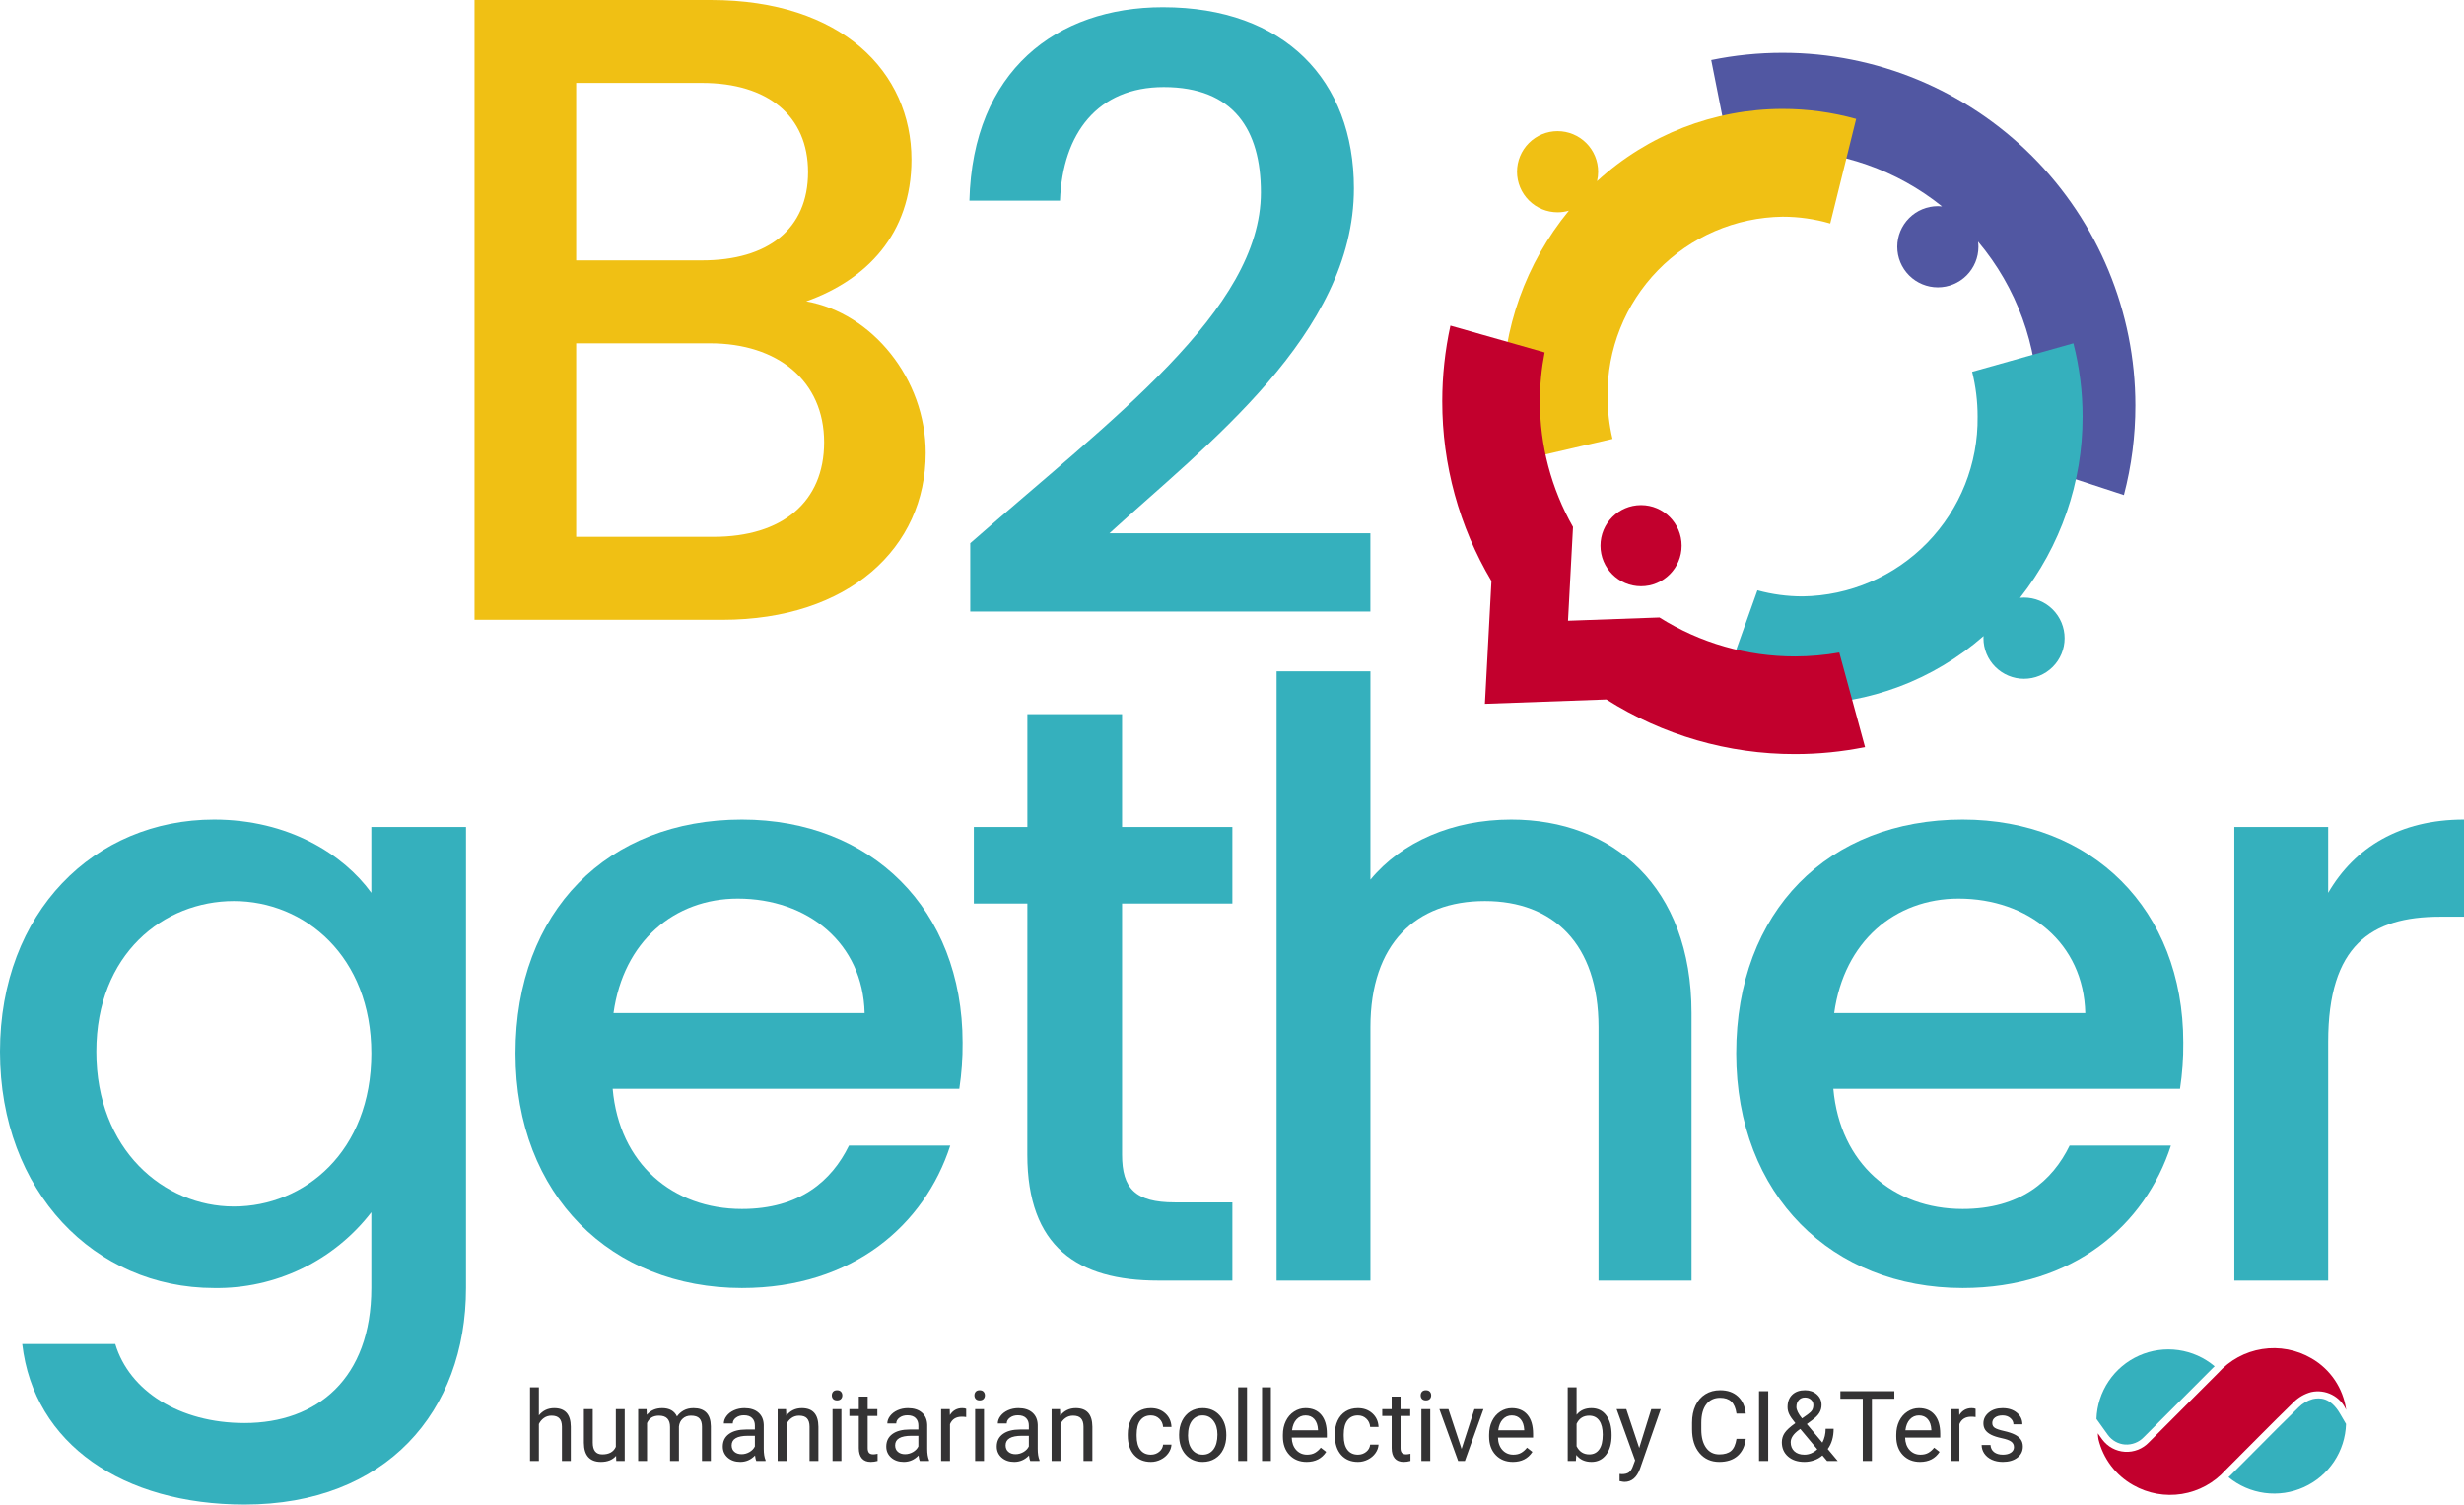 <svg width="226" height="138" viewBox="0 0 226 138" fill="none" xmlns="http://www.w3.org/2000/svg">
<path d="M215.194 129.32C214.932 128.716 214.468 128.223 213.882 127.924C213.296 127.625 212.624 127.539 211.981 127.681C211.373 127.843 210.819 128.163 210.374 128.607C208.26 130.661 206.205 132.776 204.115 134.854C203.073 136.013 201.666 136.78 200.128 137.028C198.589 137.276 197.012 136.99 195.659 136.218C194.865 135.772 194.171 135.167 193.622 134.441C193.073 133.714 192.681 132.882 192.469 131.996C192.44 131.82 192.422 131.643 192.415 131.465C192.608 131.736 192.706 131.882 192.815 132.022C193.058 132.352 193.37 132.625 193.729 132.821C194.088 133.017 194.486 133.132 194.895 133.158C195.304 133.184 195.713 133.12 196.094 132.97C196.475 132.82 196.819 132.589 197.101 132.292C199.224 130.181 201.325 128.049 203.446 125.937C204.5 124.759 205.928 123.982 207.489 123.737C209.05 123.491 210.648 123.793 212.012 124.59C212.868 125.083 213.6 125.766 214.152 126.586C214.703 127.406 215.06 128.341 215.194 129.32Z" fill="#C2002D"/>
<path d="M193.143 131.341C193.222 131.454 193.28 131.541 193.343 131.619C193.526 131.869 193.76 132.076 194.03 132.227C194.301 132.378 194.6 132.468 194.909 132.492C195.227 132.512 195.546 132.462 195.843 132.346C196.14 132.23 196.409 132.05 196.629 131.82C197.736 130.719 198.839 129.614 199.939 128.506C200.949 127.491 201.961 126.478 202.974 125.465C203.025 125.414 203.074 125.365 203.13 125.32C202.183 124.522 201.031 124.007 199.805 123.833C198.579 123.66 197.329 123.835 196.198 124.339C195.067 124.842 194.1 125.654 193.409 126.682C192.718 127.709 192.33 128.91 192.29 130.148L193.143 131.341Z" fill="#35B0BD"/>
<path d="M214.621 129.654C213.745 128.164 212.777 128.183 212.121 128.326C211.635 128.462 211.191 128.722 210.834 129.08C209.519 130.357 208.204 131.68 206.934 132.963C206.152 133.751 205.368 134.538 204.581 135.323C204.522 135.381 204.459 135.432 204.399 135.489C205.35 136.273 206.502 136.774 207.723 136.936C208.945 137.099 210.187 136.915 211.31 136.407C212.433 135.899 213.39 135.087 214.074 134.062C214.759 133.037 215.142 131.841 215.18 130.609L214.621 129.654Z" fill="#35B0BD"/>
<path d="M163.505 4.844C161.304 4.843 159.109 5.065 156.953 5.508L158.697 14.296C160.278 13.965 161.89 13.797 163.505 13.796C168.821 13.789 173.98 15.602 178.124 18.932C177.997 18.919 177.869 18.912 177.741 18.912C176.754 18.912 175.807 19.304 175.109 20.002C174.411 20.7 174.019 21.647 174.019 22.634C174.019 23.621 174.411 24.568 175.109 25.266C175.807 25.964 176.754 26.356 177.741 26.356C178.728 26.356 179.675 25.964 180.373 25.266C181.071 24.568 181.463 23.621 181.463 22.634C181.462 22.476 181.451 22.317 181.43 22.16C184.972 26.368 186.91 31.694 186.903 37.194C186.902 39.017 186.688 40.833 186.266 42.606L194.806 45.406C195.507 42.725 195.861 39.965 195.859 37.194C195.858 28.614 192.449 20.385 186.382 14.319C180.314 8.252 172.085 4.844 163.505 4.844Z" fill="#5157A2"/>
<path d="M163.499 9.991C157.198 9.995 151.127 12.359 146.483 16.617C146.55 16.333 146.583 16.043 146.583 15.751C146.582 14.764 146.19 13.817 145.492 13.119C144.794 12.421 143.847 12.029 142.859 12.029C141.873 12.03 140.928 12.423 140.231 13.121C139.533 13.819 139.142 14.765 139.142 15.751C139.142 16.738 139.534 17.685 140.232 18.383C140.93 19.081 141.876 19.473 142.863 19.473C143.214 19.473 143.563 19.423 143.9 19.324C139.95 24.125 137.799 30.153 137.818 36.37C137.816 38.411 138.046 40.445 138.501 42.434L147.901 40.256C147.6 38.983 147.448 37.678 147.448 36.37C147.39 32.054 149.049 27.892 152.06 24.799C155.071 21.706 159.187 19.936 163.502 19.877C164.981 19.877 166.451 20.087 167.871 20.5L170.247 10.909C168.049 10.298 165.779 9.989 163.499 9.991Z" fill="#F0C014"/>
<path d="M185.643 54.812C185.519 54.812 185.397 54.819 185.276 54.831C189.01 50.096 191.032 44.239 191.015 38.209C191.017 35.942 190.734 33.684 190.173 31.487L180.887 34.101C181.221 35.445 181.389 36.824 181.387 38.209C181.444 42.524 179.785 46.686 176.775 49.779C173.765 52.871 169.649 54.642 165.334 54.701C163.935 54.701 162.542 54.514 161.192 54.144L157.871 63.457C160.287 64.21 162.803 64.592 165.334 64.59C171.443 64.589 177.342 62.367 181.934 58.339C181.934 58.404 181.924 58.468 181.924 58.539C181.924 59.028 182.02 59.512 182.207 59.964C182.394 60.415 182.668 60.825 183.014 61.171C183.36 61.517 183.77 61.791 184.222 61.978C184.673 62.165 185.157 62.261 185.646 62.261C186.633 62.261 187.58 61.869 188.278 61.171C188.976 60.473 189.368 59.526 189.368 58.539C189.369 58.05 189.273 57.565 189.086 57.112C188.899 56.66 188.625 56.249 188.279 55.903C187.933 55.557 187.522 55.282 187.07 55.095C186.617 54.908 186.133 54.812 185.643 54.812Z" fill="#35B0BD"/>
<path d="M150.518 53.772C152.574 53.772 154.24 52.106 154.24 50.05C154.24 47.994 152.574 46.328 150.518 46.328C148.462 46.328 146.796 47.994 146.796 50.05C146.796 52.106 148.462 53.772 150.518 53.772Z" fill="#C2002D"/>
<path d="M168.7 59.851C167.359 60.088 165.999 60.208 164.637 60.21C160.239 60.215 155.93 58.975 152.208 56.632L143.819 56.932L144.278 48.332C142.283 44.819 141.236 40.848 141.24 36.808C141.241 35.303 141.386 33.801 141.674 32.323L133.033 29.867C132.535 32.147 132.284 34.474 132.284 36.808C132.276 42.609 133.835 48.305 136.796 53.293L136.196 64.556L147.341 64.156C152.514 67.437 158.515 69.175 164.641 69.165C166.798 69.166 168.949 68.951 171.063 68.526L168.7 59.851Z" fill="#C2002D"/>
<path d="M66.262 56.845H43.523V0H65.199C77.222 0 83.599 6.624 83.599 14.641C83.599 21.511 79.428 25.683 73.947 27.641C80.001 28.705 84.907 34.757 84.907 41.541C84.91 50.22 77.877 56.845 66.262 56.845ZM64.38 7.606H52.847V23.883H64.38C70.434 23.883 74.115 21.019 74.115 15.783C74.115 10.632 70.434 7.606 64.38 7.606ZM65.117 31.488H52.847V49.239H65.447C71.747 49.239 75.59 46.049 75.59 40.568C75.589 34.925 71.333 31.488 65.117 31.488Z" fill="#F0C014"/>
<path d="M88.992 49.823C101.981 38.423 115.649 28.451 115.649 17.652C115.649 11.913 113.157 7.986 106.738 7.986C100.697 7.986 97.451 12.214 97.223 18.408H88.916C89.216 6.475 96.922 0.661 106.662 0.661C117.839 0.661 124.182 7.381 124.182 17.275C124.182 30.641 110.589 40.835 101.755 48.915H125.693V56.091H88.993L88.992 49.823Z" fill="#35B0BD"/>
<path d="M94.231 82.873H89.322V75.849H94.231V65.504H102.917V75.849H113.034V82.873H102.917V105.905C102.917 109.005 104.117 110.285 107.75 110.285H113.034V117.458H106.234C98.834 117.458 94.227 114.358 94.227 105.905L94.231 82.873Z" fill="#35B0BD"/>
<path d="M117.09 61.577H125.698V80.682C128.568 77.208 133.249 75.17 138.611 75.17C147.9 75.17 155.148 81.286 155.148 92.916V117.458H146.617V94.199C146.617 86.572 142.46 82.645 136.193 82.645C129.851 82.645 125.698 86.572 125.698 94.199V117.458H117.09V61.577Z" fill="#35B0BD"/>
<path d="M180.014 118.139C168.081 118.139 159.247 109.68 159.247 96.616C159.247 83.552 167.704 75.17 180.014 75.17C191.869 75.17 200.252 83.4 200.252 95.634C200.265 97.049 200.164 98.463 199.952 99.862H168.155C168.762 106.735 173.669 110.889 180.014 110.889C185.298 110.889 188.246 108.321 189.828 105.074H199.117C196.776 112.32 190.209 118.139 180.014 118.139ZM168.233 92.92H191.263C191.115 86.501 186.053 82.42 179.637 82.42C173.82 82.42 169.139 86.345 168.233 92.92Z" fill="#35B0BD"/>
<path d="M213.542 117.458H204.934V75.849H213.542V81.891C215.957 77.737 220.11 75.17 226 75.17V84.08H223.811C217.469 84.08 213.542 86.724 213.542 95.558V117.458Z" fill="#35B0BD"/>
<path d="M19.635 75.17C26.435 75.17 31.49 78.341 34.058 81.891V75.849H42.742V118.139C42.742 129.465 35.417 138 22.429 138C11.329 138 3.096 132.486 2.039 123.273H10.572C11.857 127.573 16.462 130.523 22.429 130.523C29.074 130.523 34.058 126.444 34.058 118.139V111.191C32.36 113.391 30.172 115.165 27.668 116.371C25.165 117.577 22.414 118.183 19.635 118.139C8.684 118.139 0 109.303 0 96.464C0 83.625 8.684 75.17 19.635 75.17ZM21.447 82.645C15.027 82.645 8.835 87.478 8.835 96.464C8.835 105.45 15.027 110.664 21.447 110.664C27.94 110.664 34.058 105.605 34.058 96.618C34.058 87.706 27.94 82.645 21.447 82.645Z" fill="#35B0BD"/>
<path d="M68.051 118.139C56.12 118.139 47.284 109.68 47.284 96.616C47.284 83.552 55.743 75.17 68.051 75.17C79.906 75.17 88.289 83.4 88.289 95.634C88.301 97.049 88.201 98.463 87.989 99.862H56.196C56.796 106.735 61.708 110.889 68.051 110.889C73.339 110.889 76.283 108.321 77.869 105.074H87.158C84.817 112.32 78.246 118.139 68.051 118.139ZM56.272 92.92H79.304C79.152 86.501 74.093 82.42 67.674 82.42C61.859 82.42 57.179 86.345 56.272 92.92Z" fill="#35B0BD"/>
<path d="M49.428 129.821C49.789 129.378 50.257 129.157 50.834 129.157C51.839 129.157 52.346 129.724 52.355 130.858V134H51.542V130.854C51.539 130.511 51.46 130.257 51.305 130.093C51.152 129.929 50.914 129.847 50.588 129.847C50.325 129.847 50.093 129.917 49.894 130.058C49.695 130.199 49.54 130.383 49.428 130.612V134H48.615V127.25H49.428V129.821ZM56.508 133.53C56.191 133.902 55.727 134.088 55.115 134.088C54.608 134.088 54.221 133.941 53.955 133.648C53.691 133.353 53.558 132.916 53.555 132.339V129.245H54.368V132.317C54.368 133.038 54.661 133.398 55.247 133.398C55.868 133.398 56.281 133.167 56.486 132.704V129.245H57.299V134H56.525L56.508 133.53ZM59.303 129.245L59.325 129.772C59.673 129.362 60.144 129.157 60.735 129.157C61.4 129.157 61.853 129.412 62.093 129.922C62.252 129.693 62.456 129.509 62.709 129.368C62.963 129.228 63.264 129.157 63.609 129.157C64.652 129.157 65.183 129.709 65.2 130.814V134H64.387V130.862C64.387 130.522 64.31 130.269 64.154 130.102C63.999 129.932 63.738 129.847 63.372 129.847C63.07 129.847 62.82 129.938 62.621 130.12C62.421 130.298 62.306 130.54 62.273 130.845V134H61.456V130.884C61.456 130.193 61.118 129.847 60.441 129.847C59.908 129.847 59.543 130.074 59.347 130.528V134H58.534V129.245H59.303ZM69.366 134C69.319 133.906 69.281 133.739 69.252 133.499C68.874 133.892 68.423 134.088 67.898 134.088C67.43 134.088 67.044 133.956 66.743 133.692C66.444 133.426 66.294 133.089 66.294 132.682C66.294 132.187 66.482 131.803 66.857 131.53C67.235 131.255 67.765 131.117 68.448 131.117H69.239V130.744C69.239 130.459 69.154 130.234 68.984 130.067C68.814 129.897 68.564 129.812 68.232 129.812C67.942 129.812 67.699 129.885 67.503 130.032C67.307 130.178 67.209 130.355 67.209 130.563H66.391C66.391 130.326 66.475 130.098 66.642 129.878C66.811 129.655 67.04 129.479 67.327 129.351C67.617 129.222 67.935 129.157 68.281 129.157C68.829 129.157 69.258 129.295 69.568 129.57C69.879 129.843 70.04 130.219 70.052 130.7V132.888C70.052 133.325 70.107 133.672 70.219 133.93V134H69.366ZM68.017 133.38C68.272 133.38 68.514 133.314 68.742 133.183C68.971 133.051 69.136 132.879 69.239 132.668V131.693H68.602C67.606 131.693 67.107 131.984 67.107 132.567C67.107 132.822 67.192 133.021 67.362 133.165C67.532 133.309 67.751 133.38 68.017 133.38ZM72.095 129.245L72.122 129.843C72.485 129.386 72.96 129.157 73.545 129.157C74.55 129.157 75.057 129.724 75.066 130.858V134H74.253V130.854C74.25 130.511 74.171 130.257 74.016 130.093C73.863 129.929 73.624 129.847 73.299 129.847C73.036 129.847 72.804 129.917 72.605 130.058C72.406 130.199 72.251 130.383 72.139 130.612V134H71.326V129.245H72.095ZM77.175 134H76.362V129.245H77.175V134ZM76.296 127.984C76.296 127.852 76.336 127.741 76.415 127.65C76.497 127.559 76.617 127.514 76.775 127.514C76.934 127.514 77.054 127.559 77.136 127.65C77.218 127.741 77.259 127.852 77.259 127.984C77.259 128.116 77.218 128.226 77.136 128.313C77.054 128.401 76.934 128.445 76.775 128.445C76.617 128.445 76.497 128.401 76.415 128.313C76.336 128.226 76.296 128.116 76.296 127.984ZM79.584 128.094V129.245H80.471V129.874H79.584V132.822C79.584 133.013 79.623 133.156 79.702 133.253C79.781 133.347 79.916 133.394 80.106 133.394C80.2 133.394 80.329 133.376 80.493 133.341V134C80.279 134.059 80.071 134.088 79.869 134.088C79.506 134.088 79.232 133.978 79.047 133.758C78.863 133.539 78.77 133.227 78.77 132.822V129.874H77.905V129.245H78.77V128.094H79.584ZM84.36 134C84.314 133.906 84.275 133.739 84.246 133.499C83.868 133.892 83.417 134.088 82.893 134.088C82.424 134.088 82.039 133.956 81.737 133.692C81.438 133.426 81.289 133.089 81.289 132.682C81.289 132.187 81.476 131.803 81.851 131.53C82.229 131.255 82.759 131.117 83.442 131.117H84.233V130.744C84.233 130.459 84.148 130.234 83.978 130.067C83.808 129.897 83.558 129.812 83.227 129.812C82.936 129.812 82.693 129.885 82.497 130.032C82.301 130.178 82.203 130.355 82.203 130.563H81.385C81.385 130.326 81.469 130.098 81.636 129.878C81.806 129.655 82.034 129.479 82.321 129.351C82.611 129.222 82.929 129.157 83.275 129.157C83.823 129.157 84.252 129.295 84.562 129.57C84.873 129.843 85.034 130.219 85.046 130.7V132.888C85.046 133.325 85.102 133.672 85.213 133.93V134H84.36ZM83.011 133.38C83.266 133.38 83.508 133.314 83.736 133.183C83.965 133.051 84.13 132.879 84.233 132.668V131.693H83.596C82.6 131.693 82.102 131.984 82.102 132.567C82.102 132.822 82.186 133.021 82.356 133.165C82.526 133.309 82.745 133.38 83.011 133.38ZM88.619 129.975C88.496 129.954 88.362 129.944 88.219 129.944C87.686 129.944 87.324 130.171 87.133 130.625V134H86.32V129.245H87.111L87.124 129.794C87.391 129.37 87.769 129.157 88.258 129.157C88.416 129.157 88.537 129.178 88.619 129.219V129.975ZM90.253 134H89.44V129.245H90.253V134ZM89.374 127.984C89.374 127.852 89.414 127.741 89.493 127.65C89.575 127.559 89.695 127.514 89.853 127.514C90.012 127.514 90.132 127.559 90.214 127.65C90.296 127.741 90.337 127.852 90.337 127.984C90.337 128.116 90.296 128.226 90.214 128.313C90.132 128.401 90.012 128.445 89.853 128.445C89.695 128.445 89.575 128.401 89.493 128.313C89.414 128.226 89.374 128.116 89.374 127.984ZM94.494 134C94.447 133.906 94.409 133.739 94.38 133.499C94.002 133.892 93.551 134.088 93.026 134.088C92.558 134.088 92.172 133.956 91.871 133.692C91.572 133.426 91.422 133.089 91.422 132.682C91.422 132.187 91.61 131.803 91.985 131.53C92.363 131.255 92.893 131.117 93.576 131.117H94.367V130.744C94.367 130.459 94.282 130.234 94.112 130.067C93.942 129.897 93.691 129.812 93.36 129.812C93.07 129.812 92.827 129.885 92.631 130.032C92.435 130.178 92.336 130.355 92.336 130.563H91.519C91.519 130.326 91.603 130.098 91.769 129.878C91.939 129.655 92.168 129.479 92.455 129.351C92.745 129.222 93.063 129.157 93.409 129.157C93.957 129.157 94.386 129.295 94.696 129.57C95.007 129.843 95.168 130.219 95.18 130.7V132.888C95.18 133.325 95.235 133.672 95.347 133.93V134H94.494ZM93.145 133.38C93.4 133.38 93.642 133.314 93.87 133.183C94.099 133.051 94.264 132.879 94.367 132.668V131.693H93.73C92.733 131.693 92.235 131.984 92.235 132.567C92.235 132.822 92.32 133.021 92.49 133.165C92.66 133.309 92.878 133.38 93.145 133.38ZM97.223 129.245L97.249 129.843C97.613 129.386 98.087 129.157 98.673 129.157C99.678 129.157 100.185 129.724 100.194 130.858V134H99.381V130.854C99.378 130.511 99.299 130.257 99.144 130.093C98.991 129.929 98.752 129.847 98.427 129.847C98.164 129.847 97.932 129.917 97.733 130.058C97.534 130.199 97.378 130.383 97.267 130.612V134H96.454V129.245H97.223ZM105.56 133.424C105.85 133.424 106.103 133.336 106.32 133.161C106.537 132.985 106.657 132.765 106.68 132.501H107.449C107.435 132.774 107.341 133.033 107.168 133.279C106.995 133.525 106.764 133.722 106.474 133.868C106.187 134.015 105.882 134.088 105.56 134.088C104.912 134.088 104.396 133.873 104.013 133.442C103.632 133.008 103.441 132.417 103.441 131.667V131.53C103.441 131.067 103.526 130.656 103.696 130.295C103.866 129.935 104.109 129.655 104.426 129.456C104.745 129.257 105.122 129.157 105.555 129.157C106.088 129.157 106.531 129.317 106.882 129.636C107.237 129.956 107.426 130.37 107.449 130.88H106.68C106.657 130.572 106.54 130.32 106.329 130.124C106.121 129.925 105.863 129.825 105.555 129.825C105.142 129.825 104.821 129.975 104.593 130.273C104.367 130.569 104.254 130.999 104.254 131.561V131.715C104.254 132.263 104.367 132.685 104.593 132.98C104.818 133.276 105.141 133.424 105.56 133.424ZM108.148 131.579C108.148 131.113 108.239 130.694 108.42 130.322C108.605 129.95 108.86 129.663 109.185 129.46C109.513 129.258 109.887 129.157 110.306 129.157C110.953 129.157 111.476 129.381 111.875 129.83C112.276 130.278 112.477 130.874 112.477 131.618V131.675C112.477 132.138 112.387 132.554 112.208 132.923C112.033 133.29 111.779 133.575 111.448 133.78C111.12 133.985 110.742 134.088 110.314 134.088C109.67 134.088 109.147 133.864 108.746 133.416C108.347 132.967 108.148 132.374 108.148 131.636V131.579ZM108.965 131.675C108.965 132.203 109.087 132.626 109.33 132.945C109.576 133.265 109.904 133.424 110.314 133.424C110.728 133.424 111.056 133.263 111.299 132.941C111.542 132.616 111.664 132.162 111.664 131.579C111.664 131.057 111.539 130.635 111.29 130.313C111.044 129.988 110.716 129.825 110.306 129.825C109.904 129.825 109.581 129.985 109.334 130.304C109.088 130.624 108.965 131.081 108.965 131.675ZM114.379 134H113.566V127.25H114.379V134ZM116.568 134H115.755V127.25H116.568V134ZM119.846 134.088C119.202 134.088 118.677 133.877 118.273 133.455C117.869 133.03 117.667 132.463 117.667 131.754V131.605C117.667 131.133 117.756 130.713 117.935 130.344C118.116 129.972 118.368 129.682 118.69 129.474C119.016 129.263 119.367 129.157 119.745 129.157C120.363 129.157 120.844 129.361 121.187 129.768C121.529 130.175 121.701 130.758 121.701 131.517V131.855H118.479C118.491 132.324 118.627 132.704 118.888 132.994C119.152 133.281 119.486 133.424 119.89 133.424C120.177 133.424 120.42 133.366 120.62 133.249C120.819 133.131 120.993 132.976 121.143 132.783L121.639 133.169C121.241 133.782 120.643 134.088 119.846 134.088ZM119.745 129.825C119.417 129.825 119.142 129.945 118.919 130.186C118.696 130.423 118.559 130.757 118.506 131.188H120.888V131.126C120.864 130.713 120.753 130.394 120.554 130.168C120.354 129.939 120.085 129.825 119.745 129.825ZM124.553 133.424C124.843 133.424 125.096 133.336 125.313 133.161C125.53 132.985 125.65 132.765 125.673 132.501H126.442C126.428 132.774 126.334 133.033 126.161 133.279C125.988 133.525 125.757 133.722 125.467 133.868C125.18 134.015 124.875 134.088 124.553 134.088C123.905 134.088 123.39 133.873 123.006 133.442C122.625 133.008 122.435 132.417 122.435 131.667V131.53C122.435 131.067 122.52 130.656 122.689 130.295C122.859 129.935 123.103 129.655 123.419 129.456C123.738 129.257 124.115 129.157 124.548 129.157C125.082 129.157 125.524 129.317 125.875 129.636C126.23 129.956 126.419 130.37 126.442 130.88H125.673C125.65 130.572 125.533 130.32 125.322 130.124C125.114 129.925 124.856 129.825 124.548 129.825C124.135 129.825 123.814 129.975 123.586 130.273C123.36 130.569 123.248 130.999 123.248 131.561V131.715C123.248 132.263 123.36 132.685 123.586 132.98C123.812 133.276 124.134 133.424 124.553 133.424ZM128.459 128.094V129.245H129.347V129.874H128.459V132.822C128.459 133.013 128.499 133.156 128.578 133.253C128.657 133.347 128.792 133.394 128.982 133.394C129.076 133.394 129.205 133.376 129.369 133.341V134C129.155 134.059 128.947 134.088 128.745 134.088C128.382 134.088 128.108 133.978 127.923 133.758C127.739 133.539 127.646 133.227 127.646 132.822V129.874H126.781V129.245H127.646V128.094H128.459ZM131.184 134H130.371V129.245H131.184V134ZM130.305 127.984C130.305 127.852 130.345 127.741 130.424 127.65C130.506 127.559 130.626 127.514 130.784 127.514C130.942 127.514 131.062 127.559 131.145 127.65C131.227 127.741 131.268 127.852 131.268 127.984C131.268 128.116 131.227 128.226 131.145 128.313C131.062 128.401 130.942 128.445 130.784 128.445C130.626 128.445 130.506 128.401 130.424 128.313C130.345 128.226 130.305 128.116 130.305 127.984ZM134.058 132.897L135.236 129.245H136.066L134.361 134H133.742L132.019 129.245H132.85L134.058 132.897ZM138.76 134.088C138.116 134.088 137.591 133.877 137.187 133.455C136.783 133.03 136.581 132.463 136.581 131.754V131.605C136.581 131.133 136.67 130.713 136.849 130.344C137.03 129.972 137.282 129.682 137.604 129.474C137.93 129.263 138.281 129.157 138.659 129.157C139.277 129.157 139.758 129.361 140.101 129.768C140.443 130.175 140.615 130.758 140.615 131.517V131.855H137.394C137.405 132.324 137.542 132.704 137.802 132.994C138.066 133.281 138.4 133.424 138.804 133.424C139.091 133.424 139.334 133.366 139.534 133.249C139.733 133.131 139.907 132.976 140.057 132.783L140.553 133.169C140.155 133.782 139.557 134.088 138.76 134.088ZM138.659 129.825C138.331 129.825 138.056 129.945 137.833 130.186C137.61 130.423 137.473 130.757 137.42 131.188H139.802V131.126C139.778 130.713 139.667 130.394 139.468 130.168C139.269 129.939 138.999 129.825 138.659 129.825ZM147.817 131.675C147.817 132.402 147.65 132.986 147.316 133.429C146.982 133.868 146.534 134.088 145.972 134.088C145.371 134.088 144.907 133.875 144.579 133.451L144.539 134H143.792V127.25H144.605V129.768C144.933 129.361 145.386 129.157 145.963 129.157C146.54 129.157 146.993 129.375 147.321 129.812C147.652 130.249 147.817 130.846 147.817 131.605V131.675ZM147.004 131.583C147.004 131.029 146.897 130.602 146.684 130.3C146.47 129.998 146.162 129.847 145.761 129.847C145.225 129.847 144.839 130.096 144.605 130.594V132.651C144.854 133.149 145.242 133.398 145.77 133.398C146.159 133.398 146.462 133.247 146.679 132.945C146.896 132.644 147.004 132.189 147.004 131.583ZM150.349 132.809L151.456 129.245H152.326L150.415 134.734C150.119 135.525 149.648 135.92 149.004 135.92L148.85 135.907L148.547 135.85V135.191L148.767 135.208C149.042 135.208 149.256 135.153 149.408 135.042C149.563 134.93 149.691 134.727 149.791 134.431L149.971 133.947L148.274 129.245H149.162L150.349 132.809ZM160.122 131.97C160.043 132.646 159.792 133.169 159.371 133.539C158.952 133.905 158.394 134.088 157.696 134.088C156.94 134.088 156.334 133.817 155.877 133.275C155.423 132.733 155.196 132.008 155.196 131.1V130.484C155.196 129.89 155.301 129.367 155.512 128.916C155.726 128.464 156.028 128.119 156.417 127.878C156.807 127.635 157.258 127.514 157.771 127.514C158.451 127.514 158.996 127.704 159.406 128.085C159.816 128.463 160.055 128.987 160.122 129.658H159.274C159.201 129.148 159.041 128.779 158.795 128.551C158.552 128.322 158.21 128.208 157.771 128.208C157.232 128.208 156.809 128.407 156.501 128.806C156.196 129.204 156.044 129.771 156.044 130.506V131.126C156.044 131.82 156.189 132.373 156.479 132.783C156.769 133.193 157.175 133.398 157.696 133.398C158.165 133.398 158.524 133.292 158.773 133.082C159.025 132.868 159.192 132.497 159.274 131.97H160.122ZM162.183 134H161.339V127.602H162.183V134ZM163.431 132.282C163.431 131.974 163.516 131.691 163.686 131.434C163.859 131.176 164.187 130.875 164.67 130.533C164.386 130.187 164.196 129.909 164.099 129.698C164.002 129.487 163.954 129.277 163.954 129.069C163.954 128.583 164.098 128.202 164.385 127.927C164.672 127.651 165.062 127.514 165.554 127.514C165.993 127.514 166.356 127.643 166.644 127.9C166.931 128.155 167.074 128.478 167.074 128.867C167.074 129.125 167.008 129.364 166.876 129.583C166.748 129.8 166.521 130.029 166.195 130.269L165.725 130.616L167.149 132.317C167.348 131.936 167.448 131.513 167.448 131.047H168.182C168.182 131.794 168.001 132.414 167.641 132.906L168.555 134H167.58L167.153 133.495C166.937 133.688 166.682 133.836 166.389 133.938C166.099 134.038 165.803 134.088 165.501 134.088C164.877 134.088 164.376 133.922 163.998 133.591C163.62 133.26 163.431 132.824 163.431 132.282ZM165.501 133.424C165.932 133.424 166.326 133.26 166.683 132.932L165.123 131.064L164.978 131.17C164.489 131.53 164.244 131.901 164.244 132.282C164.244 132.627 164.355 132.904 164.578 133.112C164.804 133.32 165.111 133.424 165.501 133.424ZM164.767 129.043C164.767 129.324 164.94 129.676 165.286 130.098L165.804 129.733C166.003 129.592 166.14 129.459 166.213 129.333C166.286 129.204 166.323 129.049 166.323 128.867C166.323 128.671 166.25 128.508 166.103 128.379C165.957 128.248 165.772 128.182 165.549 128.182C165.309 128.182 165.119 128.264 164.978 128.428C164.837 128.589 164.767 128.794 164.767 129.043ZM173.75 128.296H171.693V134H170.854V128.296H168.801V127.602H173.75V128.296ZM176.105 134.088C175.46 134.088 174.936 133.877 174.532 133.455C174.127 133.03 173.925 132.463 173.925 131.754V131.605C173.925 131.133 174.015 130.713 174.193 130.344C174.375 129.972 174.627 129.682 174.949 129.474C175.274 129.263 175.626 129.157 176.004 129.157C176.622 129.157 177.103 129.361 177.445 129.768C177.788 130.175 177.959 130.758 177.959 131.517V131.855H174.738C174.75 132.324 174.886 132.704 175.147 132.994C175.411 133.281 175.745 133.424 176.149 133.424C176.436 133.424 176.679 133.366 176.878 133.249C177.078 133.131 177.252 132.976 177.401 132.783L177.898 133.169C177.5 133.782 176.902 134.088 176.105 134.088ZM176.004 129.825C175.676 129.825 175.4 129.945 175.178 130.186C174.955 130.423 174.817 130.757 174.765 131.188H177.146V131.126C177.123 130.713 177.012 130.394 176.812 130.168C176.613 129.939 176.344 129.825 176.004 129.825ZM181.203 129.975C181.08 129.954 180.946 129.944 180.803 129.944C180.27 129.944 179.908 130.171 179.717 130.625V134H178.904V129.245H179.695L179.708 129.794C179.975 129.37 180.353 129.157 180.842 129.157C181 129.157 181.121 129.178 181.203 129.219V129.975ZM184.723 132.739C184.723 132.519 184.639 132.349 184.472 132.229C184.308 132.106 184.02 132 183.606 131.913C183.196 131.825 182.87 131.719 182.626 131.596C182.386 131.473 182.208 131.327 182.09 131.157C181.976 130.987 181.919 130.785 181.919 130.55C181.919 130.161 182.083 129.831 182.411 129.562C182.742 129.292 183.164 129.157 183.677 129.157C184.216 129.157 184.652 129.296 184.986 129.575C185.323 129.853 185.492 130.209 185.492 130.643H184.674C184.674 130.42 184.579 130.228 184.389 130.067C184.201 129.906 183.964 129.825 183.677 129.825C183.381 129.825 183.149 129.89 182.982 130.019C182.815 130.147 182.732 130.316 182.732 130.524C182.732 130.72 182.81 130.868 182.965 130.968C183.12 131.067 183.4 131.163 183.804 131.253C184.211 131.344 184.541 131.453 184.793 131.579C185.045 131.705 185.231 131.857 185.351 132.036C185.474 132.211 185.536 132.427 185.536 132.682C185.536 133.106 185.366 133.448 185.026 133.706C184.686 133.96 184.245 134.088 183.703 134.088C183.322 134.088 182.985 134.021 182.692 133.886C182.399 133.751 182.169 133.563 182.002 133.323C181.838 133.08 181.756 132.818 181.756 132.537H182.569C182.584 132.809 182.692 133.026 182.895 133.187C183.1 133.345 183.369 133.424 183.703 133.424C184.011 133.424 184.257 133.363 184.441 133.24C184.629 133.114 184.723 132.947 184.723 132.739Z" fill="#343334"/>
</svg>
